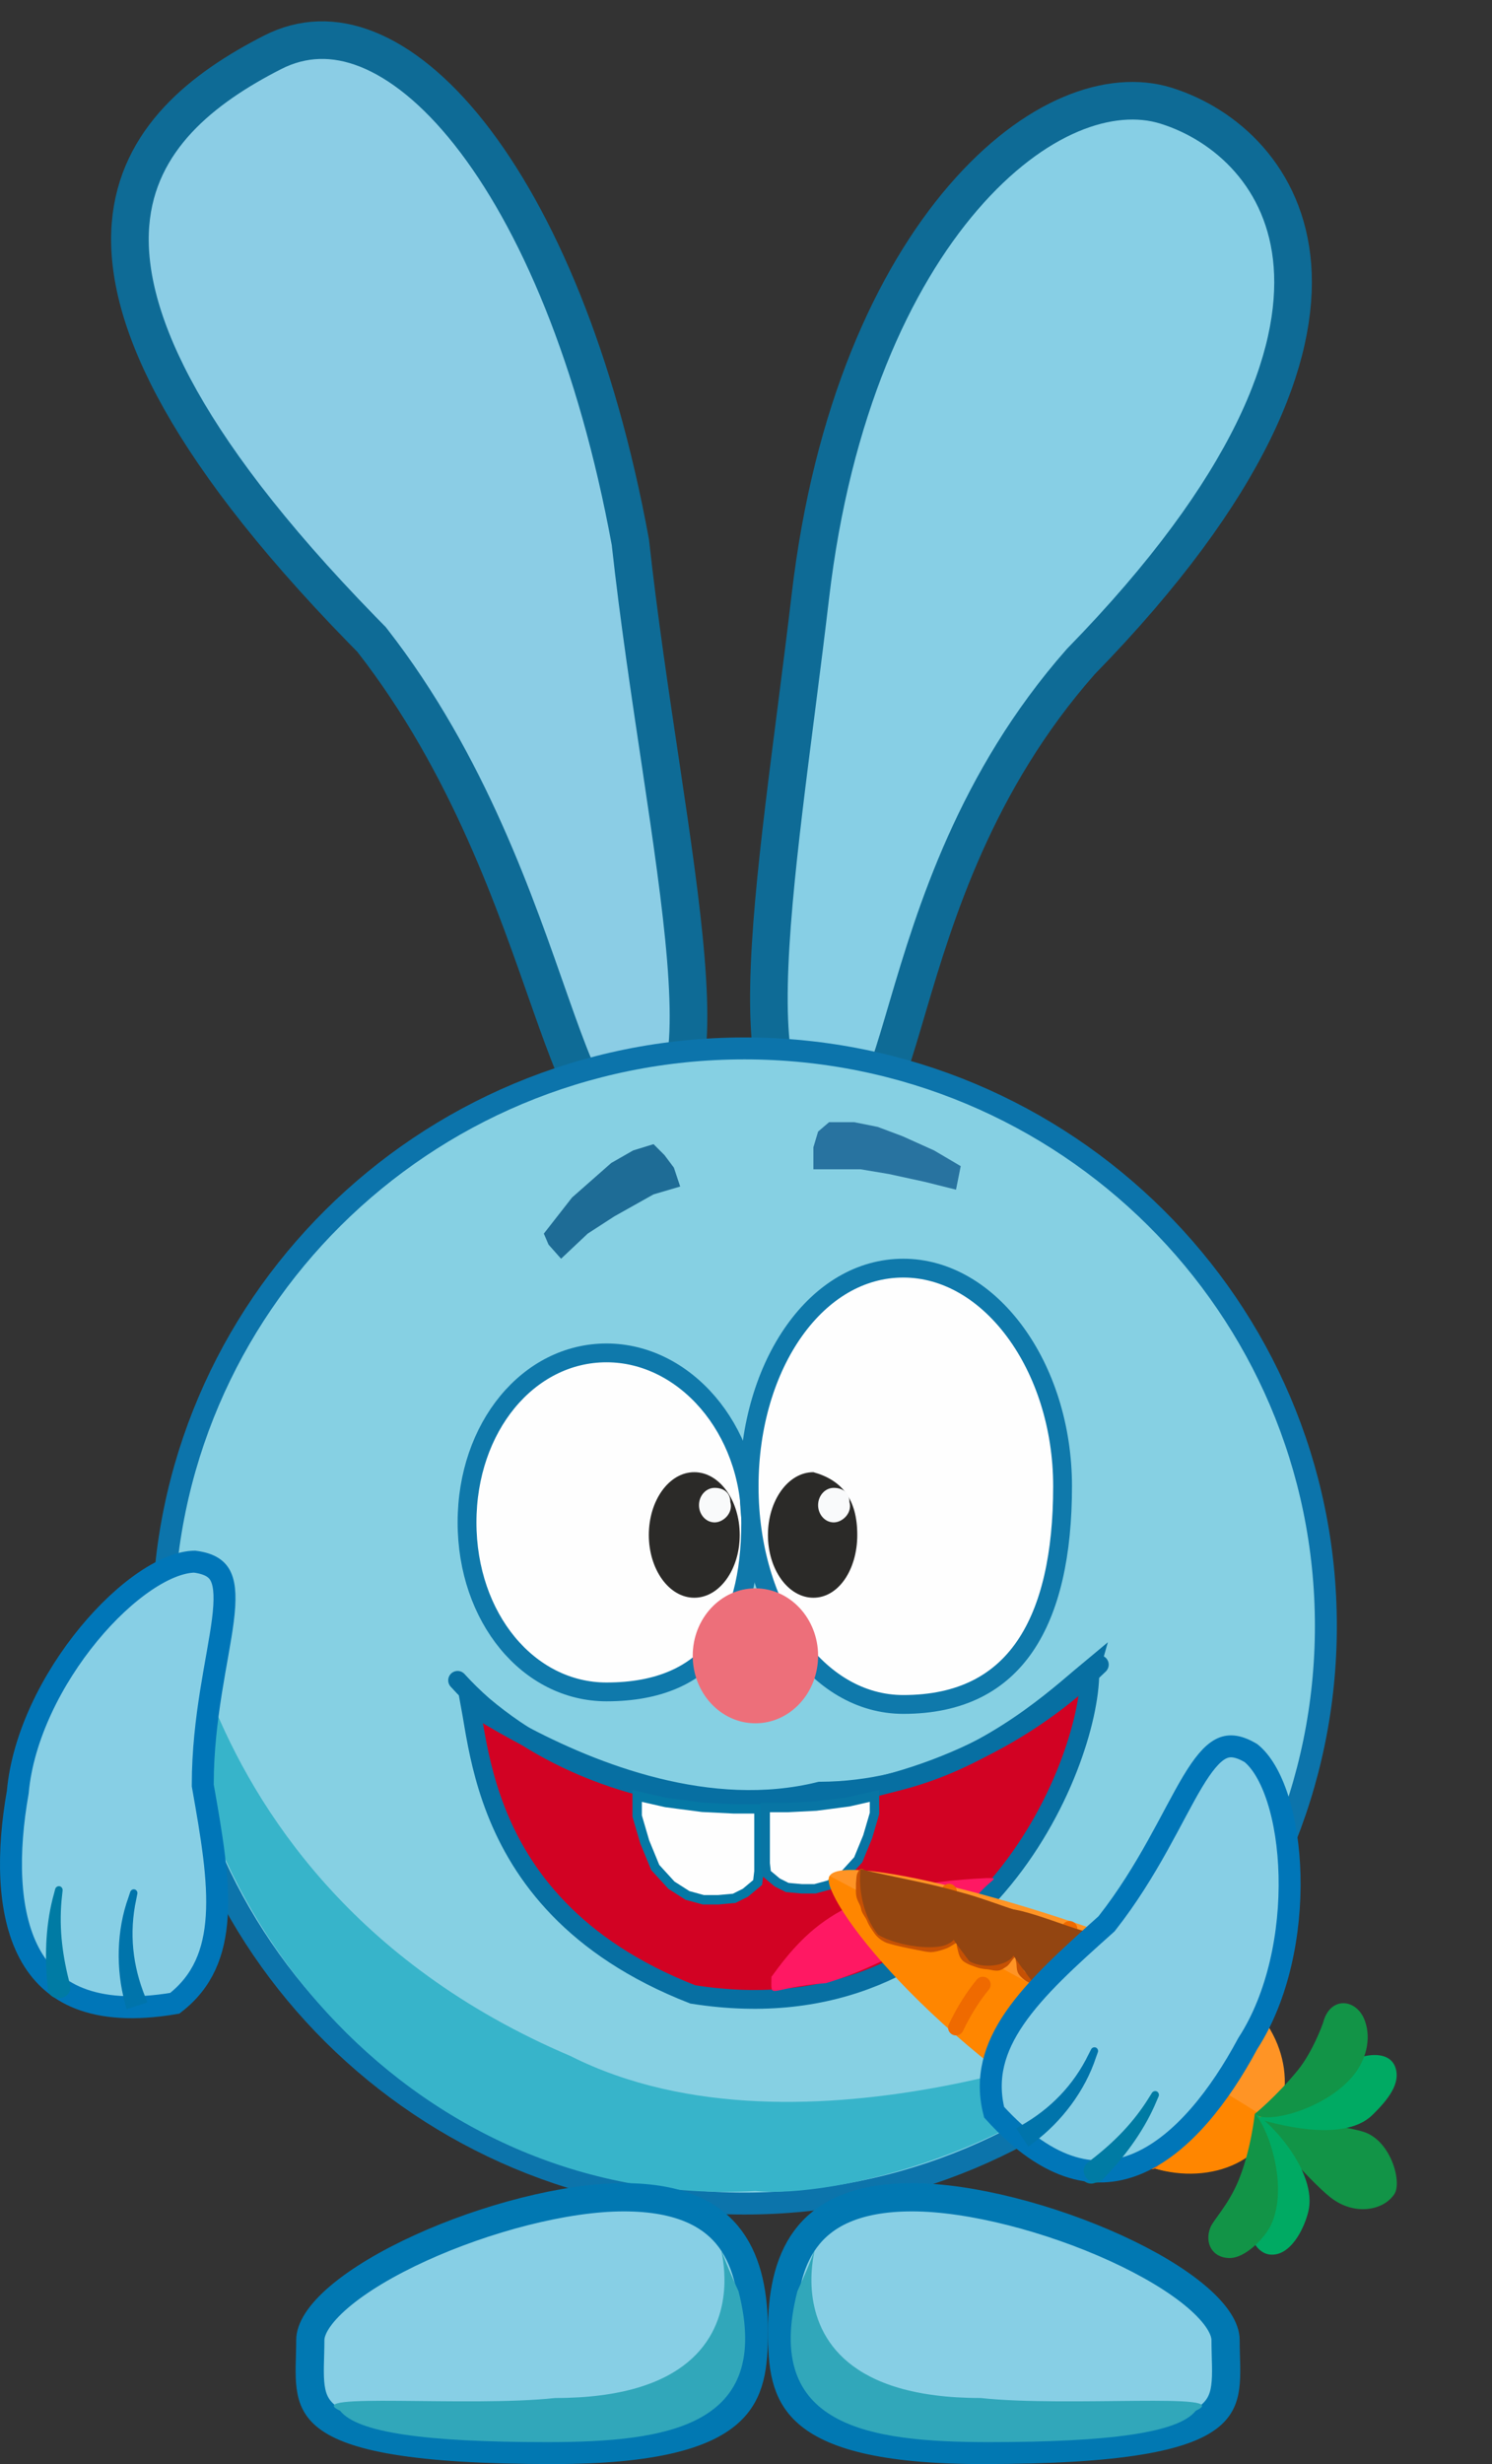 <svg width="476" height="786" viewBox="0 0 476 786" fill="none" xmlns="http://www.w3.org/2000/svg">
<rect x="0" y="0" width="476" height="786" fill="#333333" stroke="none"/>
<g clip-path="url(#clip0_157_968)">
<g clip-path="url(#clip1_157_968)">
<path d="M86.93 16.714C96.534 11.806 106.682 11.552 117.15 15.719C127.798 19.957 138.925 28.857 149.706 42.484C171.246 69.707 190.39 114.534 201.105 172.941C203.797 197.451 207.515 221.975 210.903 244.675C214.315 267.526 217.378 288.445 218.81 305.947C220.262 323.711 219.917 336.908 217.187 344.843C215.87 348.67 214.243 350.541 212.698 351.426C211.21 352.28 208.76 352.81 204.48 351.727L201.386 350.945L199.008 353.076C195.786 355.965 194.143 356.089 193.632 356.04C193.139 355.992 191.842 355.603 189.746 352.806C187.689 350.061 185.529 345.873 183.134 340.141C180.765 334.471 178.317 327.671 175.575 319.89C164.678 288.966 149.647 243.897 118.755 204.259L118.539 203.982L118.293 203.733L115.425 200.807C55.88 139.71 39.462 98.882 41.635 71.583C43.801 44.382 64.752 28.048 86.93 16.714Z" fill="#8BCDE5" stroke="#0E6B96" stroke-width="12"/>
<path d="M307.345 63C329.956 36.766 354.435 28.245 371.981 33.708C390.948 39.614 410.17 56.477 412.328 84.658C414.514 113.194 399.378 155.113 344.924 210.922L344.816 211.034L344.714 211.149C311.199 249.217 298.305 291.6 289.629 320.998C287.446 328.398 285.571 334.835 283.702 340.279C281.814 345.774 280.078 349.805 278.313 352.52C276.553 355.23 275.28 355.846 274.561 355.996C273.785 356.157 271.966 356.128 268.378 353.876L266.01 352.389L263.352 353.247C259.04 354.637 256.325 354.41 254.592 353.718C252.907 353.044 251.211 351.556 249.678 348.449C246.419 341.847 245.025 330.25 245.345 314.045C245.977 281.971 253.048 236.878 258.547 190.113C265.454 131.368 284.962 88.971 307.345 63Z" fill="#87CFE5" stroke="#0E6B96" stroke-width="12"/>
<path d="M237.5 334.426C339.975 334.426 423 416.937 423 518.661C423 620.384 339.975 702.895 237.5 702.895C135.025 702.895 52.001 620.384 52.001 518.661C52.001 416.937 135.025 334.426 237.5 334.426Z" fill="#86D0E3" stroke="#0C74AB" stroke-width="7"/>
<path d="M364.501 646.824C330.001 685.874 266.001 701.394 241.001 698.89C134.001 704.898 53.501 610.673 56.001 517.159C57.566 458.584 43.001 596.76 182.001 655.836C256.501 693.383 364.501 646.824 364.501 646.824Z" fill="#37B4CA"/>
<path opacity="0.77" d="M173.5 393.501L182.5 381.987L195 370.972L202 366.967L208.5 364.965L212 368.469L215 372.474L217 378.482L208.5 380.985L196 387.994L187.5 393.501L179 401.511L175 397.006L173.5 393.501Z" fill="#004F80"/>
<path opacity="0.7" d="M264.5 357.956H272.5L280 359.458L288 362.462L298 366.968L306.5 371.974L305 379.483L295 376.98L283.5 374.477L274.5 372.975H267.5H259.5V365.966L261 360.96L264.5 357.956Z" fill="#014C83"/>
<g clip-path="url(#clip2_157_968)">
<path d="M199 700.891C217.453 700.891 227.418 706.675 232.985 714.199C238.752 721.994 240.5 732.567 240.5 743.445C240.5 754.689 239.623 763.351 232.348 769.732C224.743 776.403 209.12 781.494 176.5 781.494C154.106 781.494 138.008 780.424 126.449 778.523C114.815 776.61 108.241 773.923 104.485 771.045C100.993 768.369 99.644 765.306 99.114 761.46C98.834 759.432 98.79 757.202 98.832 754.653C98.871 752.258 99 749.257 99 746.449C99 742.955 101.71 738.187 108.265 732.613C114.594 727.232 123.607 721.877 134.018 717.118C154.892 707.577 180.368 700.891 199 700.891Z" fill="#87CFE5" stroke="#0178B2" stroke-width="9"/>
<path d="M235.614 730.881C246.614 773.936 213.16 778.991 174.5 778.991C135.84 778.991 114 775.987 108.5 768.978C95.5 762.97 149.114 767.928 177.114 764.925C262.114 764.925 216 687.875 235.614 730.881Z" fill="#31A7BA"/>
</g>
<g clip-path="url(#clip3_157_968)">
<path d="M291.001 700.891C272.548 700.891 262.583 706.675 257.016 714.199C251.249 721.994 249.501 732.567 249.501 743.445C249.501 754.689 250.378 763.351 257.653 769.732C265.258 776.403 280.881 781.494 313.501 781.494C335.895 781.494 351.993 780.424 363.552 778.523C375.186 776.61 381.76 773.923 385.516 771.045C389.008 768.369 390.357 765.306 390.887 761.46C391.167 759.432 391.211 757.202 391.169 754.653C391.13 752.258 391.001 749.257 391.001 746.449C391.001 742.955 388.291 738.187 381.736 732.613C375.407 727.232 366.394 721.877 355.983 717.118C335.109 707.577 309.633 700.891 291.001 700.891Z" fill="#87CFE5" stroke="#0178B2" stroke-width="9"/>
<path d="M254.387 730.881C243.387 773.936 276.841 778.991 315.501 778.991C354.161 778.991 376.001 775.987 381.501 768.978C394.501 762.97 340.887 767.928 312.887 764.925C227.887 764.925 274.001 687.875 254.387 730.881Z" fill="#31A7BA"/>
</g>
<g clip-path="url(#clip4_157_968)">
<path d="M193.5 431.549C218.481 431.549 239.5 455.778 239.5 485.618C239.5 502.455 236.057 515.942 228.772 525.17C221.589 534.268 210.302 539.687 193.5 539.687C168.615 539.687 149 516.052 149 485.618C149 455.184 168.615 431.549 193.5 431.549Z" fill="#FEFEFE" stroke="#0F79AB" stroke-width="6"/>
<path d="M288.176 404.515C301.85 404.515 314.49 412.127 323.821 424.786C333.149 437.44 339 454.951 339 474.104C339 495.678 335.187 513.118 327.027 525.086C319.002 536.858 306.53 543.692 288.176 543.692C274.506 543.692 262.294 536.238 253.386 523.693C244.469 511.135 239 493.617 239 474.104C239 454.59 244.469 437.073 253.386 424.514C262.294 411.97 274.506 404.515 288.176 404.515Z" fill="#FEFEFE" stroke="#0F79AB" stroke-width="6"/>
<path d="M241 549.7C252.046 549.7 261 540.062 261 528.172C261 516.283 252.046 506.645 241 506.645C229.955 506.645 221 516.283 221 528.172C221 540.062 229.955 549.7 241 549.7Z" fill="#ED6F7A"/>
<path d="M273.5 489.624C273.5 500.683 267.508 509.649 259.5 509.649C251.492 509.649 245 500.683 245 489.624C245 478.564 251.492 469.598 259.5 469.598C268.5 472.101 273.5 478.109 273.5 489.624Z" fill="#2B2A28"/>
<path d="M221.5 509.649C229.509 509.649 236 500.683 236 489.624C236 478.564 229.509 469.598 221.5 469.598C213.492 469.598 207 478.564 207 489.624C207 500.683 213.492 509.649 221.5 509.649Z" fill="#2B2A28"/>
<path d="M271 479.11C272 482.615 268.761 485.619 266 485.619C263.239 485.619 261 483.153 261 480.112C261 477.07 263.239 474.604 266 474.604C268.761 474.604 271 476.069 271 479.11Z" fill="#F9FAFB"/>
<path d="M233 479.11C234 482.615 230.762 485.619 228 485.619C225.239 485.619 223 483.153 223 480.112C223 477.07 225.239 474.604 228 474.604C230.762 474.604 233 476.069 233 479.11Z" fill="#F9FAFB"/>
</g>
<g clip-path="url(#clip5_157_968)">
<path d="M62.086 498.138C67.34 498.815 69.465 500.708 70.521 503.074C71.807 505.952 71.922 510.361 71.105 516.856C69.548 529.238 64.69 547.96 64.69 569.225V569.533L64.744 569.837C67.514 585.473 69.914 599.417 69.135 611.363C68.387 622.825 64.735 632.077 55.757 639.009C42.581 641.259 32.686 640.348 25.323 637.453C17.88 634.527 12.744 629.467 9.309 622.97C2.304 609.715 2.37 590.43 5.638 571.835L5.664 571.692L5.677 571.549C7.294 553.929 16.639 535.424 28.303 521.267C34.115 514.214 40.406 508.358 46.431 504.296C52.432 500.25 57.841 498.202 62.086 498.138Z" fill="#87CFE5" stroke="#0076B8" stroke-width="7"/>
<path d="M43.818 604.062C43.876 603.776 43.815 603.471 43.658 603.215C43.5 602.959 43.26 602.774 42.979 602.698C42.699 602.621 42.398 602.659 42.133 602.8C41.868 602.941 41.66 603.173 41.566 603.449C41.365 604.043 41.172 604.619 40.98 605.215C37.184 615.672 36.896 628.081 39.901 639.053C40.054 639.679 40.203 640.273 40.367 640.897C42.584 640.167 44.8 639.437 47.017 638.707C46.791 638.143 46.579 637.608 46.363 637.045C42.318 627.129 41.14 616.621 43.466 605.852C43.58 605.25 43.694 604.665 43.818 604.062Z" fill="#0074AB"/>
<path d="M19.975 602.993C20.008 602.698 19.917 602.393 19.735 602.146C19.552 601.899 19.294 601.73 19.004 601.675C18.714 601.62 18.412 601.682 18.151 601.845C17.892 602.008 17.695 602.259 17.617 602.544C17.478 603.064 17.347 603.555 17.214 604.077C14.653 613.185 14.19 623.351 15.113 632.798C15.156 633.334 15.197 633.846 15.242 634.382C15.321 635.338 15.777 636.193 16.552 636.753C17.325 637.312 18.354 637.531 19.37 637.366C20.386 637.202 21.294 636.67 21.852 635.897C22.412 635.121 22.576 634.165 22.351 633.234C22.228 632.722 22.11 632.235 21.99 631.725C19.718 622.717 18.73 613.854 19.813 604.54C19.866 604.015 19.916 603.518 19.975 602.993Z" fill="#007BA4"/>
</g>
<path d="M347.822 532.667L347.696 533.087L347.696 533.525C347.695 548.262 338.798 577.727 318.297 601.632C298.003 625.295 266.479 643.361 221.017 636.179C182.734 621.23 166.186 597.852 158.257 577.594C154.257 567.373 152.423 557.874 151.151 550.446C150.727 547.964 150.351 545.637 149.975 543.607C154.266 546.353 159.456 549.474 165.346 552.643C189.643 565.713 226.6 580.03 261.549 571.354C294.385 571.235 319.277 555.428 334.786 543.257C338.682 540.199 342.004 537.356 344.696 535.056C345.926 534.005 346.995 533.095 347.917 532.33C347.886 532.44 347.856 532.553 347.822 532.667Z" fill="#D20223" stroke="#076FA2" stroke-width="6"/>
<path d="M148.199 533.981C147.666 533.392 146.921 533.041 146.129 533.004C145.337 532.966 144.563 533.246 143.977 533.782C143.391 534.317 143.04 535.065 143.003 535.859C142.966 536.654 143.245 537.431 143.779 538.02C146.393 540.902 149.175 543.631 152.096 546.197C206.535 591.972 291.298 585.306 344.212 540.893C347.187 538.411 350.021 535.86 352.807 533.156C353.377 532.603 353.703 531.845 353.717 531.05C353.73 530.254 353.427 529.486 352.877 528.914C352.326 528.342 351.57 528.014 350.778 528C349.985 527.987 349.22 528.291 348.65 528.844C345.974 531.442 343.25 533.893 340.392 536.278C289.697 579.061 207.378 585.128 156.033 541.682C153.277 539.261 150.657 536.691 148.199 533.981Z" fill="#076FA2"/>
<path d="M212.41 574.963L212.478 574.979L212.548 574.988L224.005 576.488L224.064 576.496L224.124 576.498L234.087 576.998L234.125 577L242.132 577L242.132 596.916L241.714 600.48L237.823 603.736L234.243 605.532L229.109 606L224.399 606L219.331 604.613L214.206 601.339L209.04 595.682L205.685 587.506L203.276 579.283L203.276 572.879L212.41 574.963Z" fill="#FEFEFE" stroke="#0578A5" stroke-width="3"/>
<path d="M270.905 574.723L270.837 574.739L270.767 574.749L260.401 576.104L260.341 576.112L260.283 576.115L251.268 576.567L251.231 576.569L244.125 576.569L244.125 594.422L244.496 597.58L247.959 600.474L251.159 602.08L255.771 602.501L260.007 602.501L264.556 601.255L269.158 598.319L273.801 593.237L276.822 585.878L278.995 578.467L278.995 572.878L270.905 574.723Z" fill="#FEFEFE" stroke="#0875A4" stroke-width="3"/>
<path d="M311.374 605.073C303.902 614.073 281.983 627.073 263.552 632.573C244.622 634.073 246.117 638.305 246.117 630.573C258.072 614.073 271.024 601.073 314.861 599.073C319.345 599.073 316.356 599.073 311.374 605.073Z" fill="#FF1863"/>
<path fill-rule="evenodd" clip-rule="evenodd" d="M264.668 598.399C269.816 589.252 357.496 614.506 390.661 633.17C407.801 642.815 414.798 662.942 406.275 678.086C397.752 693.232 376.918 697.697 359.777 688.051C326.613 669.388 259.521 607.546 264.668 598.399Z" fill="#FF9425"/>
<path fill-rule="evenodd" clip-rule="evenodd" d="M264.505 598.764C264.577 598.578 264.674 598.377 264.674 598.377C264.674 598.377 407.951 674.329 406.274 678.086C399.192 693.957 376.866 697.787 359.776 688.051C295.416 651.384 262.01 605.303 264.505 598.764Z" fill="#FF8600"/>
<path d="M367.486 689.441C369.549 682.944 371.984 676.613 376.277 671.324" stroke="#EF6A00" stroke-width="5" stroke-miterlimit="10" stroke-linecap="round" stroke-linejoin="round"/>
<path d="M338.445 672.275C338.084 667.134 340.806 663.249 343.993 659.423" stroke="#EF6A00" stroke-width="5" stroke-miterlimit="10" stroke-linecap="round" stroke-linejoin="round"/>
<path d="M304.973 646.764C307.712 641.045 310.59 636.659 313.552 633.051" stroke="#EF6A00" stroke-width="5" stroke-miterlimit="10" stroke-linecap="round" stroke-linejoin="round"/>
<path fill-rule="evenodd" clip-rule="evenodd" d="M400.378 675.381C400.378 675.381 426.192 677.261 434.971 679.997C443.711 682.721 447.365 696.018 444.861 699.855C441.424 705.119 432.173 706.899 424.583 701.02C417.433 695.483 400.378 675.381 400.378 675.381Z" fill="#129447"/>
<path fill-rule="evenodd" clip-rule="evenodd" d="M400.386 675.54C400.386 675.54 411.371 674.012 420.854 668.654C426.129 665.673 428.546 658.301 432.684 656.702C437.644 654.786 443.675 654.788 445.232 659.63C446.789 664.47 443.169 669.468 437.774 674.707C428.331 683.874 405.664 677.257 400.386 675.54Z" fill="#00AA63"/>
<path fill-rule="evenodd" clip-rule="evenodd" d="M400.323 674.309C400.323 674.309 407.196 668.734 413.963 660.46C418.758 654.596 421.993 645.671 422.157 645.055C424.395 636.614 432.868 637.478 435.436 644.567C437.672 650.741 435.488 657.245 432.123 661.586C423.447 672.781 403.684 677.782 400.323 674.309Z" fill="#129447"/>
<path fill-rule="evenodd" clip-rule="evenodd" d="M400.324 674.31C400.324 674.31 403.613 684.115 403.426 694.558C403.323 700.366 397.767 706.022 398.363 710.211C399.076 715.231 402.086 720.173 407.3 719.036C412.515 717.9 416.152 710.588 417.408 705.41C420.436 692.939 405.017 676.377 400.324 674.31Z" fill="#00AA63"/>
<path fill-rule="evenodd" clip-rule="evenodd" d="M400.324 674.311C400.324 674.311 399.121 685.927 395.072 695.659C391.792 703.547 387.07 708.079 386.092 710.679C384.294 715.461 386.69 720.08 392.029 720.278C397.369 720.479 403.714 713.585 405.542 709.627C411.173 697.431 404.656 678.684 400.324 674.311Z" fill="#129447"/>
<path d="M374.934 644.719C375.218 638.632 378.115 633.111 380.202 629.683" stroke="#EF6A00" stroke-width="5" stroke-miterlimit="10" stroke-linecap="round" stroke-linejoin="round"/>
<path d="M337.129 627.305C337.423 622.712 339.626 618.146 341.208 615.267" stroke="#EF6A00" stroke-width="5" stroke-miterlimit="10" stroke-linecap="round" stroke-linejoin="round"/>
<path d="M299.828 610.437C300.159 607.892 301.695 605.154 302.784 603.406" stroke="#EF6A00" stroke-width="5" stroke-miterlimit="10" stroke-linecap="round" stroke-linejoin="round"/>
<path d="M344.818 617.755C344.285 617.559 344.651 620.144 343.356 620.327C341.869 620.536 339.921 620.474 339.691 621.641C339.575 622.222 339.797 625.312 339.021 626.49C338.184 627.759 338.578 628.216 338.032 628.228C336.961 628.251 336.763 633.464 333.95 633.385C332.745 633.351 330.51 631.332 330.034 631.601C329.046 632.161 327.025 630.65 325.968 629.351C325.128 628.318 325.487 626.865 325.156 625.648C324.98 625.005 324.994 624.313 324.86 623.697C324.795 623.401 324.553 623.196 324.302 623.16C322.704 622.922 321.591 625.933 320.419 626.566C319.883 626.855 319.412 627.291 318.814 627.491C317.695 627.864 316.387 627.299 315.149 627.191C313.871 627.081 312.704 626.936 311.386 626.403C310.644 626.104 309.361 625.793 308.124 624.929C306.879 624.06 306.719 622.382 306.388 621.165C306.056 619.945 306.396 619.252 305.909 618.973C304.695 618.28 303.147 619.985 301.774 620.502C300.342 621.043 298.948 621.487 297.548 621.666C296.251 621.832 294.502 621.338 290.322 620.527C287.933 620.063 285.223 619.414 283.604 618.926C282.184 618.497 280.659 617.363 279.856 616.205C278.976 614.935 278.075 613.735 277.558 612.361C277.085 611.101 275.843 609.874 275.672 608.642C275.501 607.403 274.678 606.405 274.303 605.162C273.915 603.875 274.145 602.212 274.089 600.882C274.197 599.646 274.205 598.678 274.384 598.08C274.505 597.77 274.689 597.446 274.879 597.113" stroke="#C65104" stroke-width="2" stroke-linecap="round"/>
<path d="M274.544 596.243C273.806 602.554 275.438 611.446 280.179 617.191C286.905 621.015 297.947 622.029 301.883 620.353C308.653 617.472 300.803 614.232 308.142 604.331C302.709 601.855 284.043 598.585 274.544 596.243Z" fill="#934511"/>
<path d="M299.654 604.683C297.311 610.828 306.263 621.507 309.258 625.616C313.736 628.163 320.852 627.002 323.015 624.292C329.015 616.775 330.38 613.605 327.574 610.204C322.674 609.718 297.966 598.547 299.654 604.683Z" fill="#934511"/>
<path d="M319.434 610.753C317.091 616.897 326.043 627.576 329.038 631.686C333.516 634.232 340.632 633.071 342.795 630.361C348.795 622.844 350.16 619.674 347.354 616.274C342.454 615.788 317.746 604.617 319.434 610.753Z" fill="#934511"/>
<path d="M346.735 654.016C346.866 653.756 347.102 653.554 347.384 653.451C347.666 653.347 347.969 653.35 348.236 653.463C348.504 653.576 348.718 653.792 348.839 654.066C348.96 654.341 348.98 654.651 348.884 654.926C348.676 655.517 348.472 656.089 348.255 656.676C344.786 667.233 337.354 677.154 328.22 683.913C327.713 684.31 327.23 684.683 326.716 685.072C325.423 683.129 324.132 681.186 322.839 679.243C323.365 678.94 323.861 678.651 324.379 678.342C333.679 673.056 341.09 665.532 345.907 655.639C346.189 655.096 346.46 654.567 346.735 654.016Z" fill="#0074AB"/>
<path d="M366.14 667.91C366.297 667.659 366.557 667.476 366.852 667.394C367.149 667.313 367.456 667.34 367.717 667.476C367.98 667.612 368.179 667.847 368.283 668.136C368.387 668.425 368.386 668.743 368.271 669.015C368.06 669.51 367.86 669.976 367.642 670.468C364.036 679.202 358.126 687.471 351.569 694.319C351.205 694.713 350.856 695.09 350.49 695.483C349.838 696.185 348.952 696.574 347.997 696.535C347.044 696.496 346.1 696.032 345.403 695.275C344.705 694.519 344.319 693.54 344.359 692.587C344.397 691.632 344.857 690.781 345.61 690.189C346.023 689.863 346.416 689.553 346.825 689.227C354.169 683.557 360.417 677.209 365.313 669.225C365.596 668.78 365.862 668.359 366.14 667.91Z" fill="#007BA4"/>
<path d="M399.119 559.225C394.57 556.509 391.731 556.683 389.44 557.888C386.653 559.353 383.842 562.744 380.475 568.349C374.058 579.033 366.323 596.736 353.199 613.435L353.009 613.676L352.779 613.882C340.951 624.447 330.459 633.914 323.699 643.775C317.214 653.237 314.375 662.759 317.155 673.751C326.126 683.659 334.468 689.058 342.044 691.335C349.702 693.637 356.862 692.838 363.572 689.858C377.261 683.779 389.11 668.595 398.016 651.975L398.085 651.847L398.164 651.726C407.766 636.891 411.839 616.586 411.405 598.262C411.189 589.133 409.856 580.647 407.626 573.733C405.405 566.848 402.417 561.898 399.119 559.225Z" fill="#87CFE5" stroke="#0076B8" stroke-width="7"/>
<path d="M348.111 653.687C348.241 653.427 348.478 653.225 348.76 653.121C349.042 653.018 349.345 653.021 349.612 653.134C349.879 653.247 350.093 653.463 350.215 653.737C350.336 654.012 350.355 654.322 350.259 654.597C350.052 655.188 349.847 655.76 349.63 656.347C346.162 666.904 338.729 676.825 329.596 683.584C329.088 683.981 328.605 684.354 328.091 684.743C326.799 682.8 325.507 680.857 324.214 678.914C324.74 678.611 325.236 678.322 325.754 678.013C335.054 672.727 342.465 665.203 347.283 655.31C347.564 654.767 347.835 654.238 348.111 653.687Z" fill="#0074AB"/>
<path d="M367.516 667.581C367.672 667.33 367.933 667.147 368.228 667.065C368.524 666.984 368.831 667.011 369.093 667.147C369.355 667.283 369.555 667.518 369.658 667.807C369.762 668.096 369.762 668.414 369.647 668.686C369.436 669.181 369.235 669.647 369.017 670.139C365.411 678.873 359.501 687.142 352.945 693.99C352.58 694.384 352.232 694.761 351.865 695.153C351.214 695.855 350.327 696.245 349.373 696.205C348.419 696.167 347.476 695.703 346.778 694.946C346.081 694.19 345.695 693.211 345.734 692.258C345.772 691.303 346.233 690.452 346.986 689.86C347.398 689.534 347.791 689.224 348.2 688.898C355.545 683.228 361.792 676.88 366.689 668.896C366.971 668.451 367.238 668.03 367.516 667.581Z" fill="#007BA4"/>
</g>
</g>
<defs>
<clipPath id="clip0_157_968">
<rect width="476" height="786" fill="white"/>
</clipPath>
<clipPath id="clip1_157_968">
<rect width="476" height="786" fill="white"/>
</clipPath>
<clipPath id="clip2_157_968">
<rect width="151" height="90.115" fill="white" transform="translate(94 695.885)"/>
</clipPath>
<clipPath id="clip3_157_968">
<rect width="151" height="90.115" fill="white" transform="matrix(-1 0 0 1 396.001 695.885)"/>
</clipPath>
<clipPath id="clip4_157_968">
<rect width="196" height="148.189" fill="white" transform="translate(146 401.511)"/>
</clipPath>
<clipPath id="clip5_157_968">
<rect width="76" height="149.19" fill="white" transform="translate(0 494.63)"/>
</clipPath>
</defs>
</svg>
